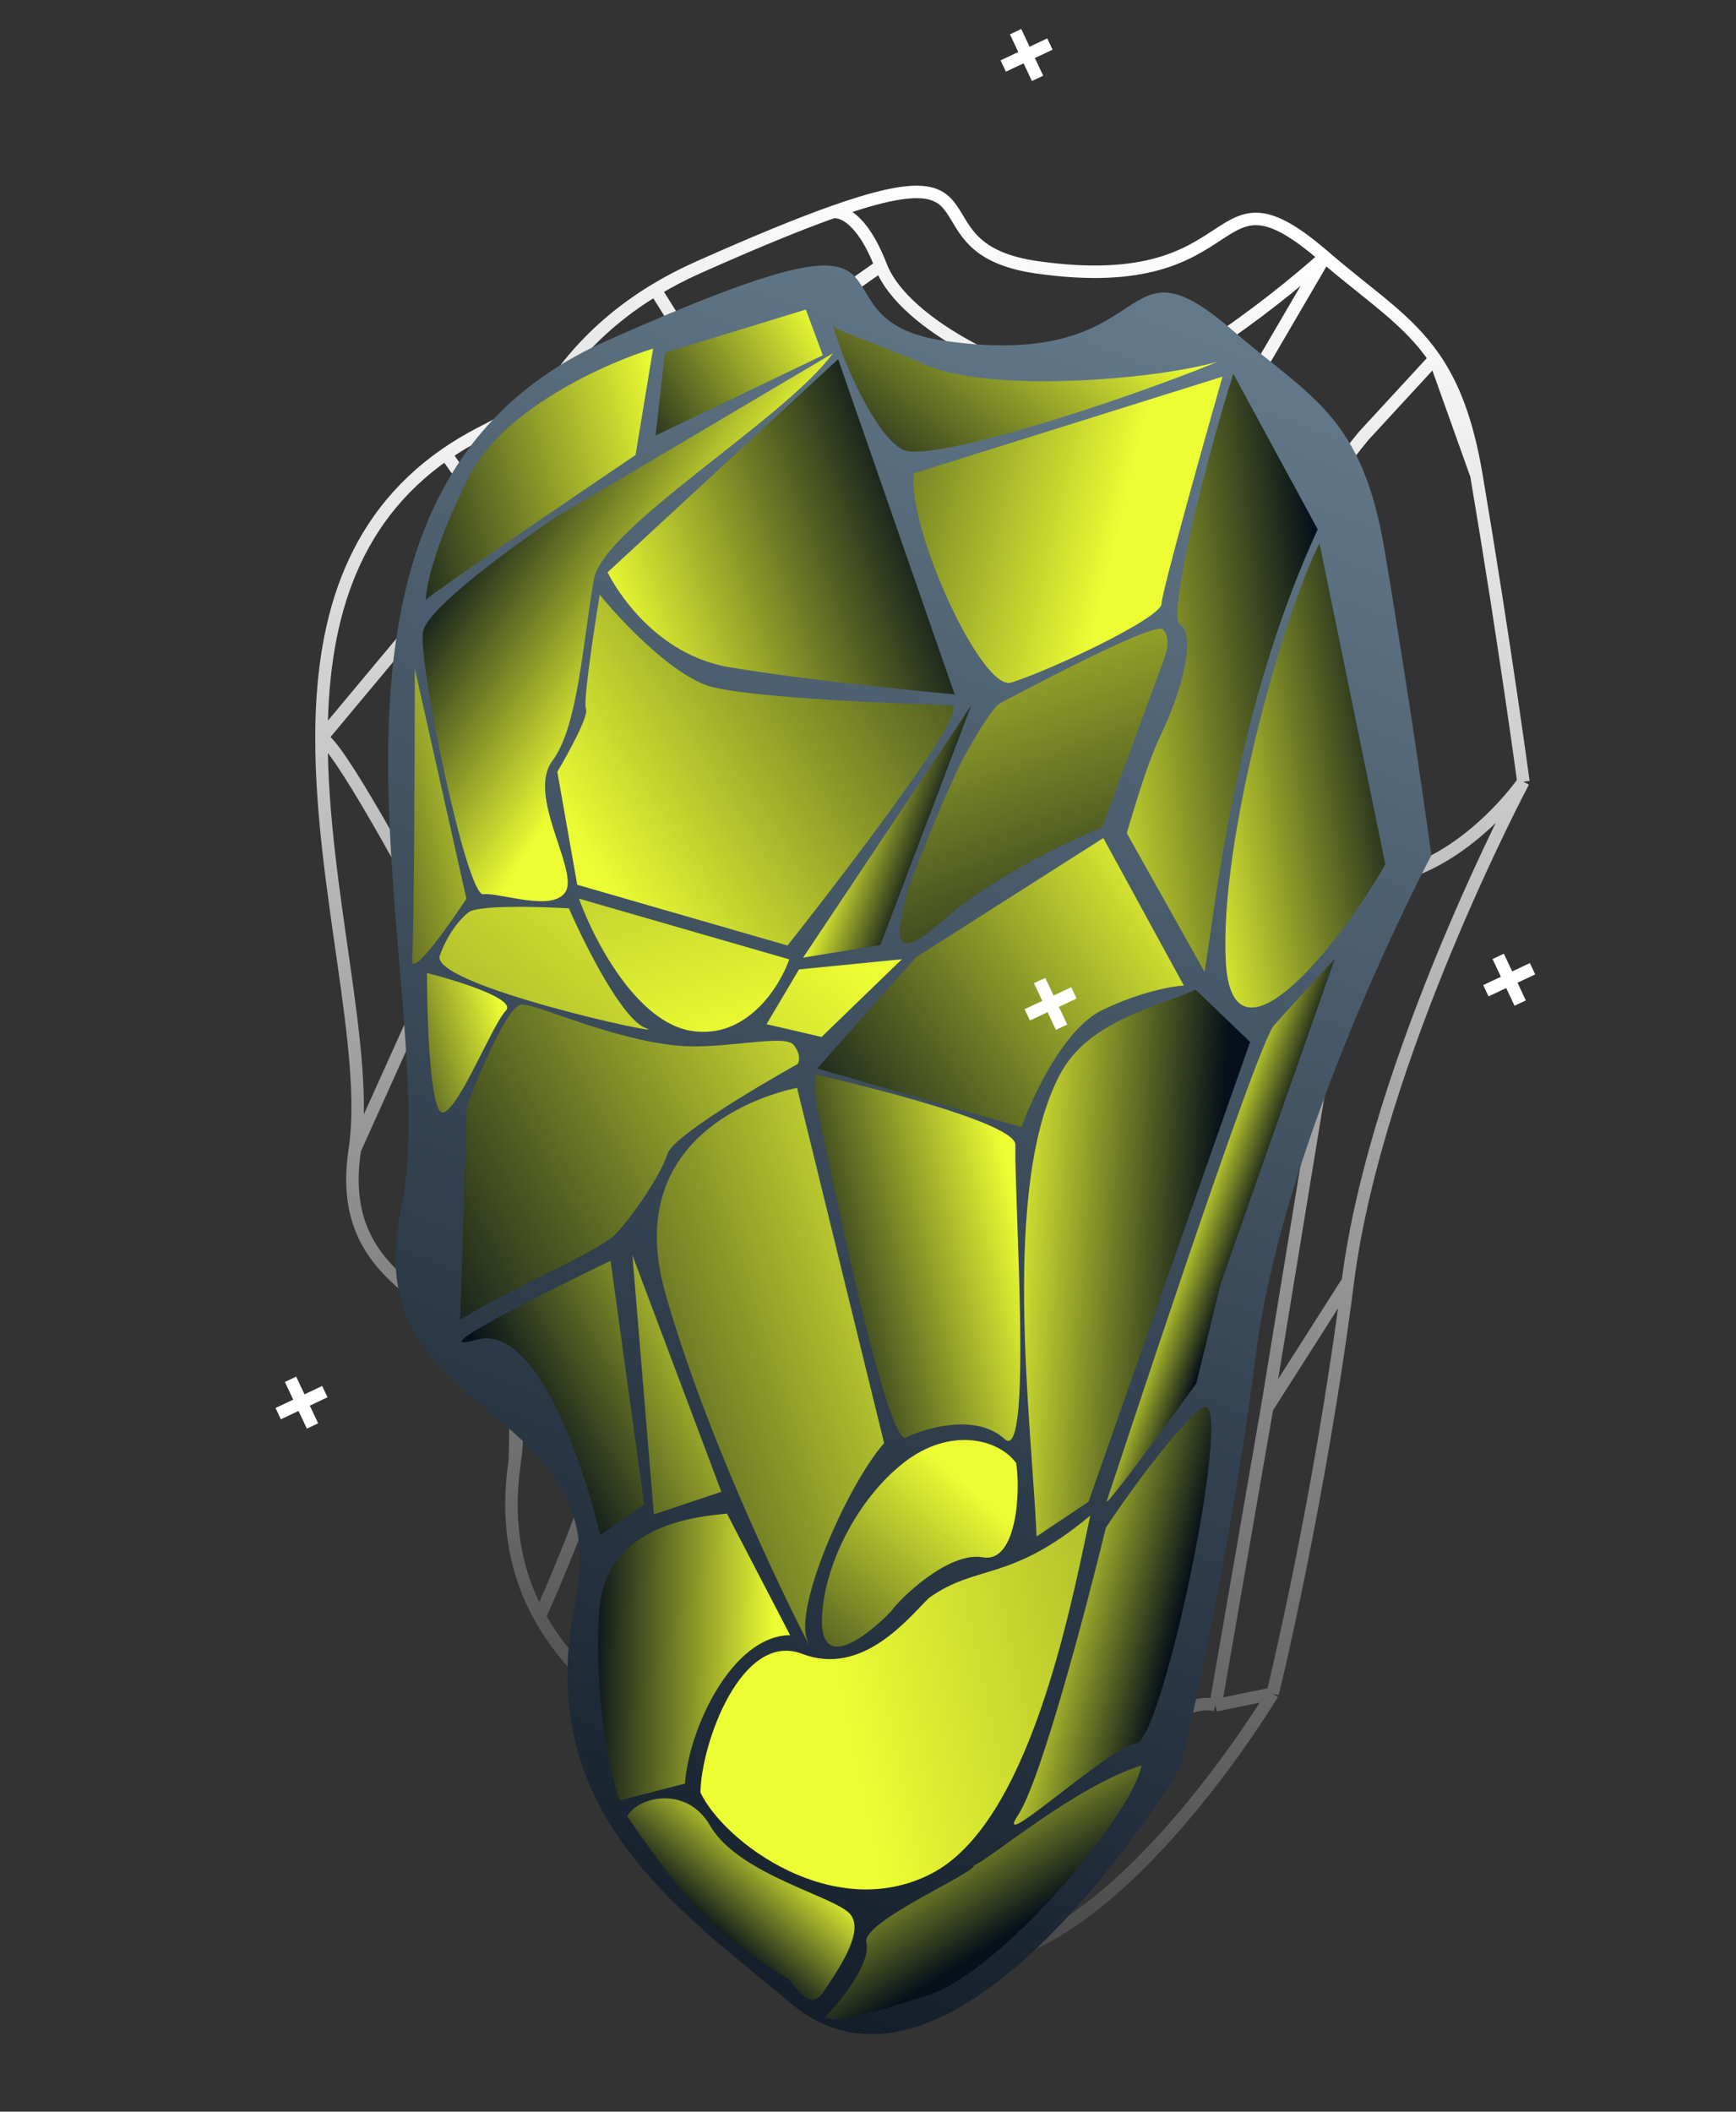 <svg xmlns="http://www.w3.org/2000/svg" width="139" height="169" viewBox="0 0 139 169" fill="none">
  <rect x="0" y="0" width="139" height="169" fill="#333333" stroke="none"/>
  <g clip-path="url(#clip0_1_249)">
    <path d="M106.075 20.559C96.47 12.261 100.481 23.87 83.037 21.395C72.701 19.928 80.68 11.975 66.565 17.013M106.075 20.559C109.754 23.738 112.71 25.526 114.883 28.706M106.075 20.559L94.632 40.13L101.619 66.436M106.075 20.559C101.793 24.395 92.114 31.916 87.66 31.319M118.215 38.036C120.492 51.518 121.977 62.56 121.977 62.56M118.215 38.036C117.481 33.691 116.364 30.875 114.883 28.706M118.215 38.036L114.883 28.706M121.977 62.56C121.977 62.56 110.202 84.716 107.925 102.531M121.977 62.56C119.426 66.057 114.069 70.949 108.403 70.306M107.925 102.531C105.647 120.347 101.899 135.542 101.899 135.542M107.925 102.531L101.453 112.689M101.899 135.542C101.899 135.542 83.961 165.564 70.684 154.429M101.899 135.542L97.33 136.478M70.684 154.429C65.096 149.744 58.368 144.904 54.98 137.846M70.684 154.429C71.696 149.873 72.632 141.966 70.751 137.734M53.419 122.469C56.873 105.843 35.781 108.218 39.477 90.901M53.419 122.469C54.11 116.053 54.338 102.284 49.718 98.54M53.419 122.469C52.131 128.669 52.965 133.649 54.98 137.846M39.477 90.901C41.511 81.376 37.698 65.118 38.583 50.313M39.477 90.901L49.685 71.498M114.883 28.706L109.202 34.868C103.459 41.787 93.903 57.788 101.619 66.436M101.619 66.436C103.823 68.907 106.138 70.049 108.403 70.306M108.403 70.306L101.453 112.689M101.453 112.689L97.33 136.478M97.33 136.478C96.072 136.036 92.327 136.839 87.41 143.591C81.263 152.03 71.188 138.948 70.751 137.734M87.66 31.319C82.092 30.573 72.433 26.216 70.523 21.27M87.66 31.319C85.792 34.549 79.768 40.629 70.612 39.106M70.523 21.27C68.995 17.313 67.247 16.783 66.565 17.013M70.523 21.27L57.15 30.663M66.565 17.013C63.902 17.963 60.453 19.376 55.947 21.382C54.706 21.934 53.549 22.537 52.471 23.188M52.471 23.188L57.15 30.663M52.471 23.188C42.45 29.24 39.236 39.38 38.583 50.313M57.15 30.663C58.566 31.161 59.168 37.203 70.612 39.106M57.15 30.663L38.583 50.313M70.612 39.106C69.627 38.892 65.548 39.553 57.113 43.9C48.677 48.247 48.646 64.11 49.685 71.498M38.583 50.313C40.092 50.844 46.613 64.658 49.685 71.498M49.685 71.498C47.771 78.952 45.098 94.796 49.718 98.54M49.718 98.54C53.556 96.667 62.202 94.388 66.076 100.252C68.569 104.026 65.46 114.33 61.51 123.886M54.98 137.846C56.874 134.248 59.321 129.182 61.51 123.886M61.51 123.886C60.811 127.35 60.962 134.399 67.153 134.879C68.877 135.013 70.024 136.1 70.751 137.734" stroke="url(#paint0_linear_1_249)"/>
    <path d="M78.981 31.539C70.804 25.274 74.608 34.507 60.361 33.363C51.92 32.685 58.001 25.827 46.81 30.622M78.981 31.539C82.113 33.938 84.592 35.244 86.504 37.721M78.981 31.539L70.65 48.01L77.568 69.037M78.981 31.539C75.696 34.868 68.217 41.46 64.581 41.197M89.65 45.136C92.14 55.977 93.872 64.874 93.872 64.874M89.65 45.136C88.847 41.641 87.808 39.409 86.504 37.721M89.65 45.136L86.504 37.721M93.872 64.874C93.872 64.874 85.396 83.463 84.405 98.051M93.872 64.874C91.973 67.843 87.868 72.084 83.249 71.844M84.405 98.051C83.413 112.64 81.106 125.173 81.106 125.173M84.405 98.051L79.65 106.627M81.106 125.173C81.106 125.173 68.015 150.458 56.728 142.072M81.106 125.173L77.45 126.161M56.728 142.072C51.978 138.542 46.297 134.945 43.214 129.378M56.728 142.072C57.329 138.319 57.709 131.848 55.982 128.503M41.214 116.962C43.215 103.281 26.245 106.259 28.41 92.005M41.214 116.962C41.466 111.714 40.991 100.515 37.07 97.703M41.214 116.962C40.467 122.063 41.382 126.069 43.214 129.378M28.41 92.005C29.601 84.165 25.734 71.144 25.741 59.071M28.41 92.005L35.748 75.732M86.504 37.721L82.198 43.01C77.879 48.917 70.905 62.393 77.568 69.037M77.568 69.037C79.472 70.934 81.402 71.747 83.249 71.844M83.249 71.844L79.65 106.627M79.65 106.627L77.45 126.161M77.45 126.161C76.41 125.864 73.415 126.703 69.756 132.433C65.181 139.596 56.395 129.468 55.982 128.503M64.581 41.197C60.035 40.868 52.003 37.808 50.219 33.884M64.581 41.197C63.223 43.914 58.635 49.154 51.146 48.372M50.219 33.884C48.792 30.745 47.352 30.401 46.81 30.622M50.219 33.884L39.839 42.181M46.81 30.622C44.699 31.527 41.973 32.846 38.419 34.7C37.441 35.21 36.533 35.758 35.691 36.34M35.691 36.34L39.839 42.181M35.691 36.34C27.864 41.756 25.746 50.155 25.741 59.071M39.839 42.181C41.009 42.515 41.786 47.394 51.146 48.372M39.839 42.181L25.741 59.071M51.146 48.372C50.338 48.248 47.066 48.987 40.442 52.938C33.818 56.89 34.552 69.781 35.748 75.732M25.741 59.071C26.989 59.427 32.932 70.327 35.748 75.732M35.748 75.732C34.555 81.884 33.149 94.89 37.07 97.703M37.07 97.703C40.089 95.99 46.982 93.708 50.401 98.281C52.6 101.223 50.576 109.75 47.835 117.71M43.214 129.378C44.576 126.361 46.316 122.123 47.835 117.71M47.835 117.71C47.435 120.56 47.894 126.28 52.931 126.362C54.335 126.385 55.316 127.211 55.982 128.503" stroke="url(#paint1_linear_1_249)"/>
    <path d="M110.844 43.925C109.033 33.205 104.892 31.794 98.705 26.448C89.1 18.151 93.111 29.759 75.667 27.284C63.382 25.54 76.972 14.633 48.576 27.271C20.181 39.908 35.804 79.474 32.107 96.79C28.411 114.107 49.502 111.732 46.049 128.358C42.595 144.985 54.404 152.847 63.314 160.318C76.591 171.452 94.529 141.431 94.529 141.431C94.529 141.431 98.277 126.236 100.554 108.42C102.832 90.605 114.607 68.449 114.607 68.449C114.607 68.449 113.122 57.407 110.844 43.925Z" fill="url(#paint2_linear_1_249)"/>
    <path d="M52.496 34.857L53.237 28.227L64.521 24.774L65.884 28.434L52.496 34.857Z" fill="url(#paint3_linear_1_249)"/>
    <path d="M40.506 80.881C41.383 79.97 36.659 78.495 34.187 77.871C34.186 81.748 34.452 89.406 35.518 89.028C36.851 88.555 39.41 82.02 40.506 80.881Z" fill="url(#paint4_linear_1_249)"/>
    <path d="M50.889 36.412C45.559 40.015 34.739 47.376 34.096 47.998C34.113 46.944 34.834 43.488 37.579 38.093C40.323 32.697 48.532 29.047 52.293 27.896L50.889 36.412Z" fill="url(#paint5_linear_1_249)"/>
    <path d="M98.144 76.875C97.667 67.379 102.539 49.8 105.647 43.472L110.921 69.176C107.231 75.653 98.622 86.371 98.144 76.875Z" fill="url(#paint6_linear_1_249)"/>
    <path d="M44.59 41.34L66.697 28.267C62.783 33.602 48.276 42.192 47.55 46.368C46.641 51.588 46.278 58.142 44.227 60.89C42.176 63.639 46.245 69.516 45.322 71.295C44.4 73.075 40.025 71.407 38.691 71.566C37.357 71.726 33.437 52.895 33.871 50.549C34.219 48.671 41.162 43.627 44.59 41.34Z" fill="url(#paint7_linear_1_249)"/>
    <path d="M58.403 53.398C65.088 54.526 75.598 55.506 76.437 55.571L67.108 28.744L48.648 45.801C48.648 45.801 51.719 52.271 58.403 53.398Z" fill="url(#paint8_linear_1_249)"/>
    <path d="M77.252 60.459C76.021 62.637 72.413 71.576 72.472 72.072C72.53 72.567 70.293 78.268 75.352 73.796C80.41 69.324 88.241 66.221 88.241 66.221C88.241 66.221 93.053 53.195 93.201 52.772C93.35 52.35 93.796 51.082 93.117 50.369C92.438 49.655 80.689 55.97 80.127 56.247C79.565 56.524 78.482 58.28 77.252 60.459Z" fill="url(#paint9_linear_1_249)"/>
    <path d="M94.468 49.96C93.411 49.274 96.904 35.56 98.752 29.919L105.507 42.363C98.785 56.96 97.329 72.592 96.45 77.787L90.217 66.668C91.163 63.593 91.809 61.215 93.082 58.517C94.674 55.144 95.789 50.818 94.468 49.96Z" fill="url(#paint10_linear_1_249)"/>
    <path d="M80.965 54.626C78.594 55.353 72.635 42.248 73.162 37.882L97.882 30.143C96.265 35.816 93.025 47.396 93.001 48.324C92.971 49.484 83.928 53.717 80.965 54.626Z" fill="url(#paint11_linear_1_249)"/>
    <path d="M74.383 127.881C78.258 125.116 80.837 126.681 87.299 121.292C85.662 129.026 82.385 145.921 74.575 149.948C66.764 153.976 57.969 147.438 56.082 143.447C56.142 139.512 59.379 130.503 64.228 132.357C69.077 134.211 72.748 129.468 74.383 127.881Z" fill="url(#paint12_linear_1_249)"/>
    <path d="M71.361 128.939C69.59 130.795 65.731 133.899 65.815 129.639C65.898 125.379 68.617 119.997 72.344 117.074C76.07 114.15 79.955 115.162 81.359 117.083C81.725 119.173 81.46 125.121 78.705 124.631C75.951 124.141 72.066 127.933 71.361 128.939Z" fill="url(#paint13_linear_1_249)"/>
    <path d="M74.339 159.665C80.201 157.781 90.698 145.209 91.401 141.284C86.061 142.976 79.261 148.797 77.987 149.288C78.002 149.947 68.978 153.797 69.371 155.452C69.764 157.108 67.308 160.164 66.031 161.486C67.155 161.755 68.477 161.55 74.339 159.665Z" fill="url(#paint14_linear_1_249)"/>
    <path d="M46.921 56.747C46.676 56.237 47.551 50.432 48.019 47.593C49.621 49.569 53.579 53.788 56.598 54.849C59.617 55.91 74.073 56.399 76.181 56.433C78.289 56.468 63.058 75.67 63.058 75.67L46.217 70.809L44.625 61.77C45.492 60.308 47.165 57.257 46.921 56.747Z" fill="url(#paint15_linear_1_249)"/>
    <path d="M64.307 76.639L77.762 56.459L70.491 75.633L64.307 76.639Z" fill="url(#paint16_linear_1_249)"/>
    <path d="M81.532 145.234C83.348 142.481 86.966 128.772 88.548 122.261C90.062 119.966 93.698 114.849 96.136 112.739C99.184 110.1 93.173 139.257 90.955 139.537C88.737 139.817 79.262 148.676 81.532 145.234Z" fill="url(#paint17_linear_1_249)"/>
    <path d="M65.962 159.371C65.054 160.748 64.216 159.817 63.132 158.376C63.132 158.376 58.942 155.913 56.414 153.364C53.89 150.819 50.219 145.356 50.219 145.356C51.142 143.737 55.003 142.904 56.849 146.097C59.156 150.088 67.035 151.798 68.118 153.239C69.201 154.68 67.097 157.65 65.962 159.371Z" fill="url(#paint18_linear_1_249)"/>
    <path d="M54.219 83.681C57.846 84.036 62.809 82.707 63.541 83.621C64.272 84.535 63.872 85.15 63.872 85.15C63.872 85.15 53.953 90.656 53.434 92.36C52.914 94.064 50.544 97.481 49.233 98.816C47.922 100.151 40.832 103.122 36.842 105.631L37.391 88.484C37.391 88.484 40.44 80.403 41.771 80.395C43.103 80.386 48.903 83.162 54.219 83.681Z" fill="url(#paint19_linear_1_249)"/>
    <path d="M97.729 102.754L106.867 76.761C105.723 77.982 103.148 80.754 101.996 82.08C100.555 83.737 88.965 119.144 88.627 120.107C88.356 120.877 93.286 114.173 95.784 110.724L97.729 102.754Z" fill="url(#paint20_linear_1_249)"/>
    <path d="M100.094 83.39L95.734 79.207C92.389 80.681 87.117 81.746 84.87 85.988C80.139 94.925 82.575 113.624 83.002 122.961L87.159 120.183L100.094 83.39Z" fill="url(#paint21_linear_1_249)"/>
    <path d="M73.321 76.628L88.342 67.069L94.791 78.876C93.894 78.914 91.336 79.357 88.275 80.825C88.252 80.837 88.229 80.848 88.205 80.86C85.177 82.376 82.675 87.711 81.797 90.208L65.428 85.513L73.321 76.628Z" fill="url(#paint22_linear_1_249)"/>
    <path d="M72.537 115.042C70.836 115.858 65.236 87.565 65.236 87.565L65.262 85.984C65.262 85.984 81.332 89.607 81.3 91.623C81.222 96.365 82.685 117.232 80.441 115.171C78.198 113.11 74.237 114.226 72.537 115.042Z" fill="url(#paint23_linear_1_249)"/>
    <path d="M55.356 82.502C50.94 81.798 47.517 75.153 46.357 71.918L63.198 76.779C62.424 78.98 59.772 83.207 55.356 82.502Z" fill="url(#paint24_linear_1_249)"/>
    <path d="M61.374 81.968L63.976 77.582L72.212 76.768L65.785 82.989L61.374 81.968Z" fill="url(#paint25_linear_1_249)"/>
    <path d="M45.553 72.696C43.131 72.551 38.126 72.417 37.483 73.039C37.003 73.4 35.876 74.594 35.213 76.481C34.384 78.839 54.081 83.114 51.722 82.285C49.836 81.621 46.824 75.616 45.553 72.696Z" fill="url(#paint26_linear_1_249)"/>
    <path d="M37.343 71.93L33.215 53.519C33.206 60.582 33.148 75.119 32.995 76.761C32.841 78.403 35.83 74.224 37.343 71.93Z" fill="url(#paint27_linear_1_249)"/>
    <path d="M70.79 115.488L63.821 87.068C63.821 87.068 49.337 89.573 53.274 103.5C57.211 117.428 65.903 133.91 64.68 131.36C63.456 128.81 67.835 118.866 70.79 115.488Z" fill="url(#paint28_linear_1_249)"/>
    <path d="M54.848 142.743L49.608 144.081C48.903 142.067 47.584 136.268 47.953 129.189C48.321 122.111 55.459 121.405 58.205 121.134L63.265 130.862C58.583 130.913 55.129 138.426 54.848 142.743Z" fill="url(#paint29_linear_1_249)"/>
    <path d="M57.759 119.387L50.636 100.453L52.353 121.196L57.759 119.387Z" fill="url(#paint30_linear_1_249)"/>
    <path d="M51.575 120.393L48.889 100.899C43.364 103.549 33.489 108.522 38.191 107.208C42.893 105.893 46.727 117.098 48.056 122.866L51.575 120.393Z" fill="url(#paint31_linear_1_249)"/>
    <path d="M72.245 35.97C70.113 34.796 67.558 29.199 66.713 26.075C67.389 26.666 68.944 26.965 74.095 29.2C79.245 31.435 92.207 30.444 97.503 28.949C89.861 32.093 74.376 37.143 72.245 35.97Z" fill="url(#paint32_linear_1_249)"/>
    <path d="M80.329 5.283L84.065 3.525M83.076 6.272L81.318 2.535" stroke="white"/>
    <path d="M22.274 113.133L26.01 111.374M25.021 114.122L23.263 110.385" stroke="white"/>
    <path d="M82.253 81.219L85.989 79.461M85 82.208L83.242 78.472" stroke="white"/>
    <path d="M118.972 79.288L122.708 77.529M121.719 80.277L119.961 76.54" stroke="white"/>
  </g>
  <defs>
    <linearGradient id="paint0_linear_1_249" x1="65.082" y1="13.442" x2="39.441" y2="165.634" gradientUnits="userSpaceOnUse">
      <stop stop-color="white"/>
      <stop offset="1" stop-color="white" stop-opacity="0"/>
    </linearGradient>
    <linearGradient id="paint1_linear_1_249" x1="45.438" y1="27.794" x2="32.124" y2="152.747" gradientUnits="userSpaceOnUse">
      <stop stop-color="white"/>
      <stop offset="1" stop-color="white" stop-opacity="0"/>
    </linearGradient>
    <linearGradient id="paint2_linear_1_249" x1="95.395" y1="14.951" x2="34.483" y2="173.028" gradientUnits="userSpaceOnUse">
      <stop stop-color="#698091"/>
      <stop offset="1" stop-color="#08101C"/>
    </linearGradient>
    <linearGradient id="paint3_linear_1_249" x1="63.854" y1="22.604" x2="47.292" y2="32.538" gradientUnits="userSpaceOnUse">
      <stop stop-color="#EDFD33"/>
      <stop offset="1" stop-color="#06101A"/>
    </linearGradient>
    <linearGradient id="paint4_linear_1_249" x1="39.374" y1="78.075" x2="27.017" y2="81.97" gradientUnits="userSpaceOnUse">
      <stop stop-color="#EDFD33"/>
      <stop offset="1" stop-color="#06101A"/>
    </linearGradient>
    <linearGradient id="paint5_linear_1_249" x1="51.066" y1="23.879" x2="25.914" y2="30.454" gradientUnits="userSpaceOnUse">
      <stop stop-color="#EDFD33"/>
      <stop offset="1" stop-color="#06101A"/>
    </linearGradient>
    <linearGradient id="paint6_linear_1_249" x1="95.786" y1="76.046" x2="114.888" y2="72.912" gradientUnits="userSpaceOnUse">
      <stop stop-color="#EDFD33"/>
      <stop offset="1" stop-color="#06101A"/>
    </linearGradient>
    <linearGradient id="paint7_linear_1_249" x1="58.187" y1="43.47" x2="42.608" y2="33.485" gradientUnits="userSpaceOnUse">
      <stop stop-color="#EDFD33"/>
      <stop offset="1" stop-color="#06101A"/>
    </linearGradient>
    <linearGradient id="paint8_linear_1_249" x1="50.943" y1="54.409" x2="75.819" y2="45.243" gradientUnits="userSpaceOnUse">
      <stop stop-color="#EDFD33"/>
      <stop offset="1" stop-color="#06101A"/>
    </linearGradient>
    <linearGradient id="paint9_linear_1_249" x1="83.399" y1="33.114" x2="100.065" y2="79.367" gradientUnits="userSpaceOnUse">
      <stop stop-color="#EDFD33"/>
      <stop offset="1" stop-color="#06101A"/>
    </linearGradient>
    <linearGradient id="paint10_linear_1_249" x1="85.773" y1="68.922" x2="108.073" y2="66.196" gradientUnits="userSpaceOnUse">
      <stop stop-color="#EDFD33"/>
      <stop offset="1" stop-color="#06101A"/>
    </linearGradient>
    <linearGradient id="paint11_linear_1_249" x1="97.76" y1="30.49" x2="59.796" y2="21.3" gradientUnits="userSpaceOnUse">
      <stop offset="0.131" stop-color="#EDFD33"/>
      <stop offset="1" stop-color="#06101A"/>
    </linearGradient>
    <linearGradient id="paint12_linear_1_249" x1="70.916" y1="152.58" x2="157.554" y2="133.905" gradientUnits="userSpaceOnUse">
      <stop stop-color="#EDFD33"/>
      <stop offset="1" stop-color="#06101A"/>
    </linearGradient>
    <linearGradient id="paint13_linear_1_249" x1="73.565" y1="115.294" x2="55.637" y2="135.572" gradientUnits="userSpaceOnUse">
      <stop stop-color="#EDFD33"/>
      <stop offset="1" stop-color="#06101A"/>
    </linearGradient>
    <linearGradient id="paint14_linear_1_249" x1="66.559" y1="146.118" x2="74.49" y2="158.707" gradientUnits="userSpaceOnUse">
      <stop stop-color="#EDFD33"/>
      <stop offset="1" stop-color="#06101A"/>
    </linearGradient>
    <linearGradient id="paint15_linear_1_249" x1="52.5" y1="77.466" x2="92.396" y2="51.789" gradientUnits="userSpaceOnUse">
      <stop stop-color="#EDFD33"/>
      <stop offset="1" stop-color="#06101A"/>
    </linearGradient>
    <linearGradient id="paint16_linear_1_249" x1="68.287" y1="65.318" x2="74.531" y2="67.659" gradientUnits="userSpaceOnUse">
      <stop stop-color="#EDFD33"/>
      <stop offset="1" stop-color="#06101A"/>
    </linearGradient>
    <linearGradient id="paint17_linear_1_249" x1="84.635" y1="119.825" x2="96.105" y2="122.625" gradientUnits="userSpaceOnUse">
      <stop stop-color="#EDFD33"/>
      <stop offset="1" stop-color="#06101A"/>
    </linearGradient>
    <linearGradient id="paint18_linear_1_249" x1="70" y1="153.466" x2="63.636" y2="160.656" gradientUnits="userSpaceOnUse">
      <stop stop-color="#EDFD33"/>
      <stop offset="1" stop-color="#06101A"/>
    </linearGradient>
    <linearGradient id="paint19_linear_1_249" x1="65.485" y1="70.445" x2="25.111" y2="92.72" gradientUnits="userSpaceOnUse">
      <stop stop-color="#EDFD33"/>
      <stop offset="1" stop-color="#06101A"/>
    </linearGradient>
    <linearGradient id="paint20_linear_1_249" x1="86.356" y1="120.96" x2="91.348" y2="122.743" gradientUnits="userSpaceOnUse">
      <stop stop-color="#EDFD33"/>
      <stop offset="1" stop-color="#06101A"/>
    </linearGradient>
    <linearGradient id="paint21_linear_1_249" x1="78" y1="123.966" x2="95.5" y2="125.128" gradientUnits="userSpaceOnUse">
      <stop stop-color="#EDFD33"/>
      <stop offset="1" stop-color="#06101A"/>
    </linearGradient>
    <linearGradient id="paint22_linear_1_249" x1="91.182" y1="64.482" x2="60.248" y2="85.958" gradientUnits="userSpaceOnUse">
      <stop stop-color="#EDFD33"/>
      <stop offset="1" stop-color="#06101A"/>
    </linearGradient>
    <linearGradient id="paint23_linear_1_249" x1="84" y1="107.966" x2="65.045" y2="112.35" gradientUnits="userSpaceOnUse">
      <stop stop-color="#EDFD33"/>
      <stop offset="1" stop-color="#06101A"/>
    </linearGradient>
    <linearGradient id="paint24_linear_1_249" x1="63" y1="82.466" x2="38.162" y2="0.068" gradientUnits="userSpaceOnUse">
      <stop stop-color="#EDFD33"/>
      <stop offset="1" stop-color="#06101A"/>
    </linearGradient>
    <linearGradient id="paint25_linear_1_249" x1="62.21" y1="71.371" x2="5.548" y2="139.042" gradientUnits="userSpaceOnUse">
      <stop stop-color="#EDFD33"/>
      <stop offset="1" stop-color="#06101A"/>
    </linearGradient>
    <linearGradient id="paint26_linear_1_249" x1="62.21" y1="71.371" x2="5.548" y2="139.042" gradientUnits="userSpaceOnUse">
      <stop stop-color="#EDFD33"/>
      <stop offset="1" stop-color="#06101A"/>
    </linearGradient>
    <linearGradient id="paint27_linear_1_249" x1="40.625" y1="52.923" x2="19.548" y2="57.375" gradientUnits="userSpaceOnUse">
      <stop stop-color="#EDFD33"/>
      <stop offset="1" stop-color="#06101A"/>
    </linearGradient>
    <linearGradient id="paint28_linear_1_249" x1="73.733" y1="84.571" x2="29.139" y2="98.886" gradientUnits="userSpaceOnUse">
      <stop stop-color="#EDFD33"/>
      <stop offset="1" stop-color="#06101A"/>
    </linearGradient>
    <linearGradient id="paint29_linear_1_249" x1="62" y1="132.966" x2="47.212" y2="132.746" gradientUnits="userSpaceOnUse">
      <stop stop-color="#EDFD33"/>
      <stop offset="1" stop-color="#06101A"/>
    </linearGradient>
    <linearGradient id="paint30_linear_1_249" x1="59.819" y1="100.956" x2="37.788" y2="110.532" gradientUnits="userSpaceOnUse">
      <stop stop-color="#EDFD33"/>
      <stop offset="1" stop-color="#06101A"/>
    </linearGradient>
    <linearGradient id="paint31_linear_1_249" x1="58.5" y1="93.466" x2="36.638" y2="104.943" gradientUnits="userSpaceOnUse">
      <stop stop-color="#EDFD33"/>
      <stop offset="1" stop-color="#06101A"/>
    </linearGradient>
    <linearGradient id="paint32_linear_1_249" x1="89.099" y1="23.842" x2="72.406" y2="44.006" gradientUnits="userSpaceOnUse">
      <stop stop-color="#EDFD33"/>
      <stop offset="1" stop-color="#06101A"/>
    </linearGradient>
    <clipPath id="clip0_1_249">
      <rect width="138.708" height="167.814" fill="white" transform="translate(0.039 0.88)"/>
    </clipPath>
  </defs>
</svg>